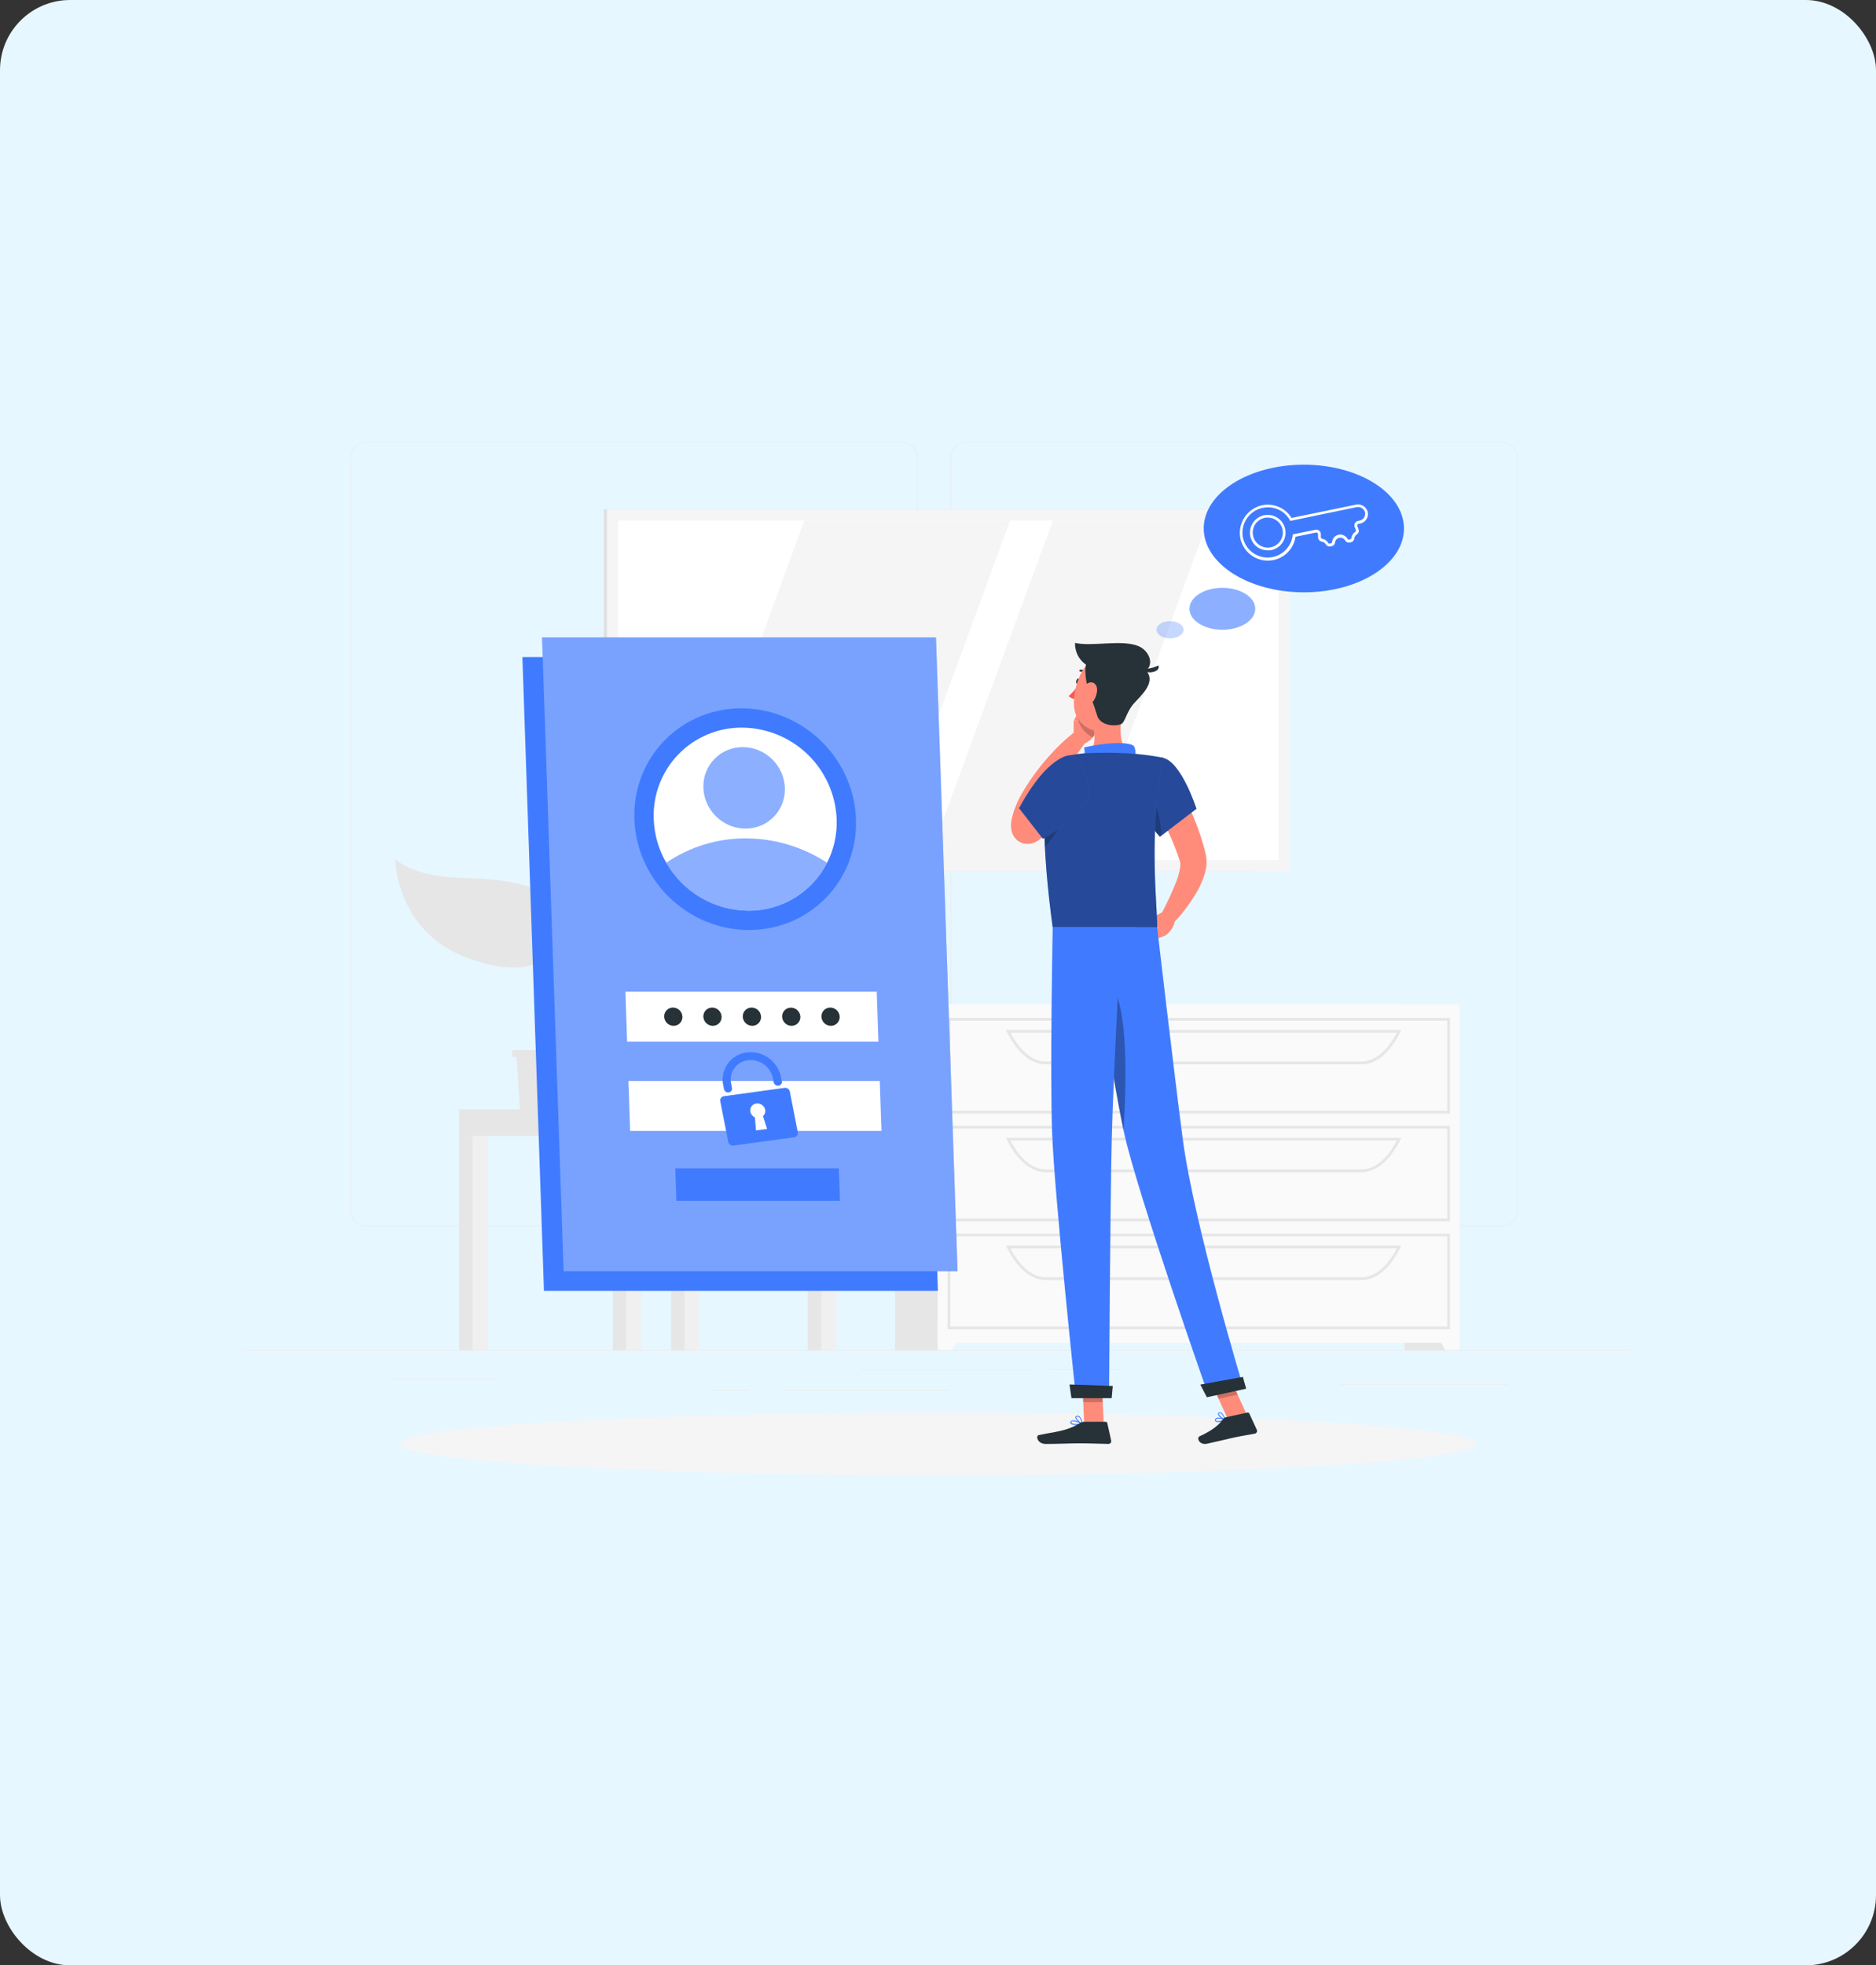<svg width="802" height="840" viewBox="0 0 802 840" fill="none" xmlns="http://www.w3.org/2000/svg">
<rect x="0" y="0" width="802" height="840" fill="#333333" stroke="none"/>
<rect width="802" height="840" rx="30" fill="#E6F7FF"/>
<g clip-path="url(#clip0_2006_3680)">
<path d="M697.5 577.026H104.5V577.323H697.5V577.026Z" fill="#EBEBEB"/>
<path d="M478.885 585.103H448.689V585.4H478.885V585.103Z" fill="#EBEBEB"/>
<path d="M644.652 591.519H573.101V591.816H644.652V591.519Z" fill="#EBEBEB"/>
<path d="M442.261 585.245H368.338V585.542H442.261V585.245Z" fill="#EBEBEB"/>
<path d="M320.399 594.117H304.934V594.413H320.399V594.117Z" fill="#EBEBEB"/>
<path d="M405.85 594.117H335.426V594.413H405.85V594.117Z" fill="#EBEBEB"/>
<path d="M212.319 589.112H166.718V589.408H212.319V589.112Z" fill="#EBEBEB"/>
<path d="M385.582 524.131H156.578C154.784 524.128 153.064 523.413 151.797 522.143C150.529 520.873 149.817 519.153 149.817 517.359V195.443C149.833 193.659 150.552 191.954 151.818 190.697C153.083 189.44 154.794 188.733 156.578 188.73H385.582C387.378 188.73 389.101 189.443 390.371 190.713C391.641 191.983 392.354 193.706 392.354 195.502V517.359C392.354 519.155 391.641 520.877 390.371 522.147C389.101 523.417 387.378 524.131 385.582 524.131ZM156.578 188.967C154.862 188.97 153.218 189.654 152.006 190.868C150.794 192.082 150.114 193.727 150.114 195.443V517.359C150.114 519.074 150.794 520.719 152.006 521.933C153.218 523.147 154.862 523.831 156.578 523.834H385.582C387.299 523.831 388.944 523.148 390.158 521.934C391.372 520.72 392.055 519.075 392.058 517.359V195.443C392.055 193.726 391.372 192.081 390.158 190.867C388.944 189.654 387.299 188.97 385.582 188.967H156.578Z" fill="#EBEBEB"/>
<path d="M642.126 524.131H413.109C411.314 524.128 409.593 523.413 408.324 522.144C407.055 520.875 406.34 519.154 406.337 517.359V195.443C406.356 193.658 407.077 191.952 408.345 190.696C409.612 189.439 411.324 188.733 413.109 188.73H642.126C643.907 188.736 645.615 189.444 646.878 190.701C648.141 191.957 648.858 193.661 648.874 195.443V517.359C648.874 519.151 648.164 520.87 646.899 522.139C645.634 523.408 643.918 524.124 642.126 524.131ZM413.109 188.967C411.393 188.97 409.747 189.654 408.534 190.867C407.32 192.081 406.637 193.726 406.633 195.443V517.359C406.637 519.075 407.32 520.72 408.534 521.934C409.747 523.148 411.393 523.831 413.109 523.834H642.126C643.842 523.831 645.487 523.148 646.701 521.934C647.915 520.72 648.598 519.075 648.601 517.359V195.443C648.598 193.726 647.915 192.081 646.701 190.867C645.487 189.654 643.842 188.97 642.126 188.967H413.109Z" fill="#EBEBEB"/>
<path d="M336.909 474.165H258.158L253.379 419.016H332.129L336.909 474.165Z" fill="#E6E6E6"/>
<path d="M340.988 474.165H262.238L257.458 419.016H336.208L340.988 474.165Z" fill="#F0F0F0"/>
<path d="M273.007 462.316L270.374 430.852H325.44L328.073 462.316H273.007Z" fill="white"/>
<path d="M354.616 474.165H345.377V577.026H354.616V474.165Z" fill="#E6E6E6"/>
<path d="M357.533 474.165H351.117V577.026H357.533V474.165Z" fill="#F0F0F0"/>
<path d="M268.097 485.515H357.533V474.165H268.097V485.515Z" fill="#F0F0F0"/>
<path d="M271.252 485.515H262.013V577.026H271.252V485.515Z" fill="#E6E6E6"/>
<path d="M274.169 485.515H267.753V577.026H274.169V485.515Z" fill="#F0F0F0"/>
<path d="M205.488 485.515H196.249V577.026H205.488V485.515Z" fill="#E6E6E6"/>
<path d="M208.406 485.515H201.989V577.026H208.406V485.515Z" fill="#F0F0F0"/>
<path d="M296.146 485.515H286.907V577.026H296.146V485.515Z" fill="#E6E6E6"/>
<path d="M299.051 485.515H292.635V577.026H299.051V485.515Z" fill="#F0F0F0"/>
<path d="M268.097 474.165H196.249V485.515H268.097V474.165Z" fill="#E6E6E6"/>
<path d="M536.014 217.68H258.099V372.406H536.014V217.68Z" fill="#E0E0E0"/>
<path d="M551.278 217.68H259.498V372.406H551.278V217.68Z" fill="#F5F5F5"/>
<path d="M546.511 367.638V222.448L264.266 222.448V367.638H546.511Z" fill="white"/>
<path d="M378.549 367.638L431.836 222.448H343.894L290.607 367.638H378.549Z" fill="#F5F5F5"/>
<path d="M463.193 367.638L516.48 222.448H450.136L396.849 367.638H463.193Z" fill="#F5F5F5"/>
<path d="M624.099 429.251H600.474V577.026H624.099V429.251Z" fill="#E6E6E6"/>
<path d="M617.884 577.026H624.099V565.653H611.373L617.884 577.026Z" fill="#FAFAFA"/>
<path d="M406.277 429.251H382.652V577.026H406.277V429.251Z" fill="#E6E6E6"/>
<path d="M624.098 429.251H400.857V573.955H624.098V429.251Z" fill="#FAFAFA"/>
<path d="M619.876 475.944H405.092V435.074H619.876V475.944ZM406.278 474.758H618.69V436.26H406.278V474.758Z" fill="#E6E6E6"/>
<path d="M582.066 454.916H447.064C440.802 454.916 434.765 449.863 430.46 441.04L430.057 440.198H599.062L598.658 441.04C594.318 449.863 588.388 454.916 582.066 454.916ZM432.002 441.348C436.01 449.211 441.49 453.694 447.064 453.694H582.066C587.664 453.694 593.12 449.211 597.128 441.348H432.002Z" fill="#E6E6E6"/>
<path d="M407.072 577.026H400.857V565.653H413.583L407.072 577.026Z" fill="#FAFAFA"/>
<path d="M619.876 521.996H405.092V481.174H619.876V521.996ZM406.278 520.81H618.69V482.36H406.278V520.81Z" fill="#E6E6E6"/>
<path d="M582.066 501.016H447.064C440.802 501.016 434.765 495.951 430.46 487.139L430.057 486.286H599.062L598.658 487.139C594.318 495.904 588.388 501.016 582.066 501.016ZM432.002 487.472C436.01 495.335 441.49 499.83 447.064 499.83H582.066C587.664 499.83 593.12 495.335 597.128 487.472H432.002Z" fill="#E6E6E6"/>
<path d="M619.876 568.131H405.092V527.262H619.876V568.131ZM406.278 566.945H618.69V528.448H406.278V566.945Z" fill="#E6E6E6"/>
<path d="M582.066 547.104H447.064C440.802 547.104 434.765 542.051 430.46 533.239L430.057 532.385H599.062L598.658 533.239C594.318 542.051 588.388 547.104 582.066 547.104ZM432.002 533.571C436.01 541.435 441.49 545.918 447.064 545.918H582.066C587.664 545.918 593.12 541.435 597.128 533.571H432.002Z" fill="#E6E6E6"/>
<path d="M247.983 448.796V451.666H246.156L244.638 474.165H222.294L220.788 451.666H218.949V448.796H247.983Z" fill="#E6E6E6"/>
<path d="M240.629 392.971C238.803 379.569 220.716 375.75 197.767 375.252C175.933 374.79 168.936 367.069 168.936 367.069C168.936 367.069 169.007 398.344 200.471 409.682C230.347 420.427 242.468 406.397 240.629 392.971Z" fill="#E6E6E6"/>
<path d="M229.481 423.345C229.86 417.841 238.661 407.713 259.831 412.315C275.13 415.647 280.823 407.713 280.823 407.713C280.823 407.713 279.4 430.105 256.391 436.829C234.533 443.222 228.805 433.046 229.481 423.345Z" fill="#E6E6E6"/>
<path d="M234.307 457.24C234.426 457.242 234.545 457.217 234.653 457.168C234.762 457.118 234.858 457.046 234.936 456.956C236.466 455.141 235.209 450.8 233.477 444.787C231.247 437.078 228.472 427.472 230.82 420.51C232.122 416.833 233.643 413.237 235.375 409.741C238.696 402.72 241.566 396.695 239.17 390.314C239.133 390.213 239.075 390.12 239.002 390.041C238.928 389.961 238.84 389.897 238.741 389.852C238.643 389.808 238.536 389.783 238.428 389.779C238.32 389.776 238.213 389.794 238.111 389.832C238.01 389.871 237.918 389.929 237.839 390.003C237.761 390.077 237.698 390.167 237.654 390.265C237.61 390.364 237.586 390.471 237.584 390.579C237.581 390.687 237.601 390.795 237.64 390.896C239.787 396.577 237.189 402.08 233.892 409.053C232.138 412.605 230.594 416.256 229.267 419.988C226.764 427.436 229.611 437.316 231.9 445.238C233.252 449.982 234.651 454.726 233.691 455.912C233.614 455.994 233.556 456.091 233.519 456.197C233.482 456.302 233.468 456.414 233.477 456.526C233.486 456.638 233.518 456.746 233.571 456.844C233.624 456.943 233.697 457.029 233.785 457.098C233.937 457.206 234.122 457.256 234.307 457.24Z" fill="#E6E6E6"/>
<path d="M401 630.586C528 630.586 630.954 624.575 630.954 617.161C630.954 609.746 528 603.735 401 603.735C274.001 603.735 171.047 609.746 171.047 617.161C171.047 624.575 274.001 630.586 401 630.586Z" fill="#F5F5F5"/>
<path d="M400.952 551.705H232.54L223.325 280.858H391.737L400.952 551.705Z" fill="#407BFF"/>
<path d="M409.361 543.297H240.949L231.722 272.45H400.134L409.361 543.297Z" fill="#407BFF"/>
<path opacity="0.3" d="M409.361 543.297H240.949L231.722 272.45H400.134L409.361 543.297Z" fill="white"/>
<path d="M352.934 383.903C370.966 365.559 370.199 335.565 351.22 316.908C332.242 298.252 302.239 297.998 284.207 316.341C266.175 334.684 266.942 364.679 285.92 383.335C304.899 401.992 334.902 402.246 352.934 383.903Z" fill="#407BFF"/>
<path d="M357.675 350.133C357.918 356.587 356.509 362.995 353.583 368.753C350.425 374.958 345.601 380.16 339.652 383.775C333.702 387.391 326.863 389.278 319.901 389.223C312.775 389.185 305.785 387.273 299.632 383.68C293.479 380.087 288.378 374.939 284.843 368.753C281.546 363.084 279.704 356.687 279.482 350.133C279.263 345.051 280.08 339.977 281.882 335.221C283.685 330.464 286.436 326.124 289.968 322.463C293.5 318.803 297.739 315.899 302.428 313.927C307.117 311.956 312.158 310.958 317.244 310.995C327.723 311.069 337.77 315.177 345.299 322.465C352.828 329.753 357.26 339.662 357.675 350.133Z" fill="white"/>
<path opacity="0.6" d="M353.56 368.753C350.402 374.958 345.578 380.16 339.628 383.775C333.679 387.391 326.839 389.278 319.878 389.223C312.752 389.185 305.762 387.273 299.609 383.68C293.455 380.087 288.355 374.939 284.819 368.753C294.85 361.915 306.718 358.28 318.858 358.328C331.193 358.355 343.252 361.977 353.56 368.753Z" fill="#407BFF"/>
<path opacity="0.6" d="M330.755 349.157C337.386 342.412 337.103 331.383 330.125 324.523C323.146 317.663 312.114 317.569 305.483 324.314C298.853 331.059 299.135 342.089 306.113 348.949C313.092 355.809 324.124 355.902 330.755 349.157Z" fill="#407BFF"/>
<path d="M375.524 445.214H268.097L267.373 423.866H374.801L375.524 445.214Z" fill="white"/>
<path d="M376.829 483.368H269.389L268.666 462.02H376.106L376.829 483.368Z" fill="white"/>
<path d="M335.367 464.961L309.477 468.519C309.229 468.547 308.991 468.626 308.776 468.751C308.561 468.876 308.374 469.044 308.227 469.244C308.08 469.445 307.976 469.674 307.922 469.916C307.867 470.159 307.864 470.41 307.911 470.654L311.315 488.005C311.426 488.514 311.724 488.964 312.15 489.264C312.576 489.565 313.099 489.695 313.616 489.63L339.506 486.072C339.752 486.041 339.99 485.959 340.204 485.833C340.417 485.706 340.603 485.537 340.748 485.336C340.894 485.134 340.997 484.905 341.05 484.663C341.104 484.42 341.107 484.169 341.06 483.925L337.668 466.574C337.556 466.066 337.258 465.618 336.832 465.319C336.406 465.02 335.883 464.893 335.367 464.961ZM327.931 482.538L323.187 483.166L322.724 477.568C322.235 477.357 321.805 477.031 321.468 476.618C321.132 476.205 320.899 475.718 320.791 475.196C320.704 474.792 320.702 474.375 320.787 473.97C320.871 473.566 321.04 473.183 321.281 472.848C321.523 472.513 321.832 472.232 322.189 472.023C322.545 471.815 322.942 471.684 323.353 471.638C324.195 471.53 325.048 471.742 325.741 472.231C326.435 472.721 326.92 473.453 327.1 474.283C327.203 474.784 327.172 475.304 327.009 475.789C326.847 476.274 326.559 476.708 326.175 477.047L327.931 482.538Z" fill="#407BFF"/>
<path d="M332.804 464.024C332.347 464.083 331.884 463.968 331.506 463.702C331.129 463.437 330.864 463.04 330.764 462.589L330.432 460.893C329.958 458.579 328.661 456.515 326.781 455.084C324.901 453.653 322.566 452.953 320.209 453.113C319.02 453.181 317.859 453.504 316.805 454.06C315.752 454.616 314.83 455.393 314.103 456.337C313.377 457.281 312.861 458.37 312.593 459.531C312.325 460.692 312.309 461.896 312.548 463.064L312.927 465.021C312.971 465.237 312.97 465.461 312.922 465.677C312.875 465.893 312.783 466.097 312.653 466.276C312.522 466.455 312.356 466.604 312.164 466.715C311.972 466.825 311.759 466.895 311.539 466.918C311.081 466.982 310.615 466.869 310.236 466.603C309.858 466.337 309.594 465.936 309.5 465.483L309.179 463.835C308.854 462.294 308.843 460.703 309.148 459.158C309.452 457.613 310.066 456.146 310.952 454.844C311.839 453.542 312.979 452.433 314.305 451.584C315.631 450.734 317.114 450.161 318.667 449.899C322.034 449.334 325.49 450.086 328.316 452.001C331.143 453.916 333.124 456.845 333.848 460.182L334.228 462.127C334.272 462.346 334.269 462.573 334.22 462.791C334.17 463.01 334.075 463.215 333.941 463.394C333.807 463.574 333.636 463.722 333.44 463.831C333.244 463.939 333.028 464.005 332.804 464.024Z" fill="#407BFF"/>
<path d="M359.098 513.267H289.16L288.697 499.367H358.624L359.098 513.267Z" fill="#407BFF"/>
<path d="M325.357 434.54C325.378 435.047 325.296 435.553 325.115 436.028C324.935 436.502 324.66 436.934 324.307 437.299C323.954 437.664 323.531 437.954 323.064 438.15C322.596 438.346 322.093 438.446 321.586 438.442C320.54 438.434 319.537 438.025 318.784 437.299C318.032 436.573 317.587 435.585 317.541 434.54C317.52 434.033 317.603 433.527 317.783 433.053C317.964 432.579 318.238 432.146 318.591 431.781C318.944 431.417 319.367 431.127 319.835 430.931C320.302 430.734 320.805 430.635 321.313 430.638C322.359 430.644 323.364 431.052 324.117 431.779C324.87 432.506 325.314 433.495 325.357 434.54Z" fill="#263238"/>
<path d="M308.492 434.54C308.514 435.048 308.433 435.554 308.253 436.029C308.073 436.504 307.799 436.938 307.446 437.303C307.093 437.668 306.669 437.958 306.2 438.153C305.732 438.349 305.228 438.448 304.72 438.442C303.676 438.434 302.674 438.024 301.924 437.298C301.173 436.571 300.73 435.584 300.688 434.54C300.667 434.033 300.749 433.527 300.93 433.053C301.11 432.579 301.385 432.146 301.738 431.781C302.09 431.417 302.513 431.127 302.981 430.931C303.449 430.734 303.952 430.635 304.459 430.638C305.505 430.644 306.508 431.053 307.259 431.78C308.01 432.507 308.452 433.496 308.492 434.54Z" fill="#263238"/>
<path d="M291.734 434.54C291.755 435.047 291.672 435.553 291.492 436.028C291.312 436.502 291.037 436.934 290.684 437.299C290.331 437.664 289.908 437.954 289.44 438.15C288.973 438.346 288.47 438.446 287.962 438.442C286.917 438.437 285.914 438.028 285.163 437.301C284.411 436.574 283.97 435.585 283.93 434.54C283.909 434.033 283.991 433.527 284.172 433.053C284.352 432.579 284.627 432.146 284.98 431.781C285.332 431.417 285.756 431.127 286.223 430.931C286.691 430.734 287.194 430.635 287.701 430.638C288.747 430.644 289.75 431.053 290.501 431.78C291.253 432.507 291.694 433.496 291.734 434.54Z" fill="#263238"/>
<path d="M342.163 434.54C342.184 435.047 342.101 435.553 341.921 436.027C341.74 436.502 341.465 436.934 341.113 437.299C340.76 437.664 340.337 437.953 339.869 438.15C339.401 438.346 338.899 438.446 338.391 438.442C337.346 438.437 336.343 438.028 335.591 437.301C334.84 436.574 334.398 435.585 334.359 434.54C334.341 434.035 334.426 433.531 334.609 433.059C334.792 432.588 335.068 432.158 335.422 431.797C335.776 431.435 336.199 431.149 336.667 430.956C337.134 430.763 337.636 430.667 338.142 430.674C339.18 430.682 340.175 431.087 340.922 431.806C341.67 432.525 342.114 433.504 342.163 434.54Z" fill="#263238"/>
<path d="M358.968 434.54C358.991 435.048 358.91 435.554 358.73 436.029C358.55 436.504 358.275 436.938 357.922 437.303C357.569 437.668 357.145 437.958 356.677 438.153C356.208 438.349 355.705 438.448 355.197 438.442C354.152 438.434 353.151 438.024 352.4 437.298C351.649 436.571 351.207 435.584 351.164 434.54C351.143 434.033 351.226 433.527 351.406 433.053C351.587 432.579 351.862 432.146 352.214 431.781C352.567 431.417 352.99 431.127 353.458 430.931C353.926 430.734 354.428 430.635 354.936 430.638C355.981 430.644 356.984 431.053 357.736 431.78C358.487 432.507 358.928 433.496 358.968 434.54Z" fill="#263238"/>
<path d="M500.518 330.196C502.095 332.734 503.411 335.154 504.764 337.68C506.116 340.206 507.337 342.744 508.535 345.341C510.979 350.601 513.002 356.046 514.584 361.625C514.797 362.325 514.951 363.072 515.129 363.795L515.39 364.898L515.521 365.444L515.675 366.345C515.942 368.39 515.817 370.467 515.307 372.465C514.488 375.567 513.243 378.541 511.607 381.301C508.68 386.316 505.142 390.949 501.075 395.094L496.082 391.322C498.588 386.715 500.818 381.963 502.759 377.09C503.624 374.944 504.233 372.703 504.574 370.413C504.683 369.714 504.651 369 504.479 368.314L504.004 366.867C503.815 366.274 503.637 365.681 503.411 365.076C501.608 360.184 499.521 355.4 497.161 350.749C494.789 346.005 492.239 341.261 489.689 336.731L500.518 330.196Z" fill="#FF8B7B"/>
<path d="M497.351 389.674L491.896 392.556L498.158 399.885C498.158 399.885 502.071 397.241 502.249 393.208L497.351 389.674Z" fill="#FF8B7B"/>
<path d="M484.578 397.075L491.279 402.4L498.158 399.885L491.896 392.556L484.578 397.075Z" fill="#FF8B7B"/>
<path d="M461.665 291.39C461.534 292.054 461.072 292.517 460.645 292.434C460.218 292.351 459.969 291.734 460.099 291.082C460.23 290.429 460.692 289.896 461.131 290.038C461.57 290.18 461.795 290.726 461.665 291.39Z" fill="#263238"/>
<path d="M461.13 292.529C459.936 294.386 458.491 296.071 456.837 297.534C457.228 297.938 457.701 298.254 458.225 298.459C458.749 298.664 459.311 298.753 459.873 298.72L461.13 292.529Z" fill="#FF5652"/>
<path d="M458.996 315.798V308.018L469.291 309.204C469.291 309.204 469.125 315.893 463.361 317.862L458.996 315.798Z" fill="#FF8B7B"/>
<path d="M461.961 302.42L469.207 304.507L469.337 309.263L459.043 308.018L461.961 302.42Z" fill="#FF8B7B"/>
<path opacity="0.2" d="M469.208 304.507L461.961 302.42L460.55 305.124C460.627 307.255 461.293 309.322 462.473 311.098C463.654 312.873 465.304 314.286 467.239 315.181C468.484 313.442 469.212 311.386 469.338 309.251L469.208 304.507Z" fill="black"/>
<path d="M464.819 288.224C464.895 288.222 464.969 288.198 465.032 288.156C465.096 288.114 465.146 288.054 465.177 287.985C465.208 287.915 465.218 287.839 465.208 287.763C465.197 287.688 465.165 287.617 465.116 287.559C464.699 287.089 464.176 286.725 463.59 286.498C463.004 286.271 462.372 286.188 461.747 286.255C461.645 286.272 461.554 286.329 461.494 286.414C461.434 286.498 461.41 286.603 461.427 286.705C461.445 286.808 461.502 286.901 461.586 286.962C461.67 287.024 461.774 287.051 461.878 287.038C462.373 286.989 462.872 287.059 463.334 287.243C463.796 287.427 464.208 287.718 464.535 288.093C464.571 288.133 464.615 288.165 464.664 288.187C464.713 288.21 464.765 288.222 464.819 288.224Z" fill="#263238"/>
<path d="M479.977 303.392C478.791 309.5 478.055 317.957 482.349 322.025C482.349 322.025 480.688 328.215 469.303 328.215C456.838 328.215 463.313 322.784 463.313 322.784C468.496 321.171 468.449 315.276 467.263 310.532L479.977 303.392Z" fill="#FF8B7B"/>
<path d="M484.661 326.104C485.776 324.539 485.728 319.57 484.542 318.692C482.633 317.281 474.437 316.948 463.42 319.486C464.606 324.302 462.056 326.816 462.056 326.816L484.661 326.104Z" fill="#407BFF"/>
<path d="M521.735 607.673C521.397 607.792 521.038 607.843 520.68 607.822C520.321 607.802 519.971 607.711 519.648 607.554C519.525 607.44 519.441 607.291 519.407 607.128C519.374 606.964 519.391 606.794 519.458 606.641C519.495 606.513 519.56 606.394 519.648 606.294C519.737 606.193 519.846 606.113 519.968 606.06C521.095 605.514 523.68 606.57 523.799 606.617C523.834 606.631 523.864 606.656 523.886 606.688C523.907 606.72 523.918 606.757 523.917 606.795C523.917 606.833 523.907 606.87 523.888 606.904C523.87 606.937 523.843 606.965 523.811 606.985C523.142 607.279 522.447 607.509 521.735 607.673ZM520.371 606.332C520.293 606.351 520.217 606.379 520.146 606.415C520.072 606.443 520.005 606.487 519.952 606.544C519.898 606.602 519.859 606.672 519.838 606.748C519.731 607.103 519.838 607.222 519.909 607.258C520.359 607.637 522.02 607.258 523.194 606.819C522.301 606.449 521.337 606.283 520.371 606.332Z" fill="#407BFF"/>
<path d="M523.763 606.997H523.668C522.72 606.724 520.703 605.289 520.68 604.352C520.679 604.203 520.729 604.058 520.822 603.942C520.914 603.825 521.044 603.744 521.19 603.711C521.33 603.659 521.481 603.638 521.631 603.65C521.78 603.662 521.925 603.708 522.055 603.783C523.17 604.352 523.882 606.653 523.906 606.759C523.922 606.788 523.931 606.821 523.931 606.854C523.931 606.888 523.922 606.92 523.906 606.949C523.887 606.968 523.865 606.982 523.84 606.99C523.815 606.998 523.789 607 523.763 606.997ZM521.391 604.043H521.296C521.059 604.126 521.059 604.245 521.059 604.304C521.059 604.862 522.411 605.989 523.431 606.439C523.182 605.775 522.637 604.459 521.913 604.067C521.752 603.994 521.57 603.986 521.403 604.043H521.391Z" fill="#407BFF"/>
<path d="M460.134 609.072C459.067 609.072 458.035 608.918 457.691 608.444C457.601 608.317 457.553 608.166 457.553 608.011C457.553 607.855 457.601 607.704 457.691 607.578C457.759 607.462 457.849 607.361 457.957 607.281C458.065 607.202 458.189 607.145 458.319 607.115C459.707 606.736 462.625 608.396 462.743 608.467C462.78 608.485 462.809 608.515 462.826 608.551C462.843 608.588 462.848 608.629 462.838 608.669C462.834 608.709 462.816 608.747 462.789 608.777C462.761 608.807 462.724 608.827 462.684 608.835C461.843 608.989 460.989 609.069 460.134 609.072ZM458.818 607.447C458.692 607.427 458.564 607.427 458.438 607.447C458.358 607.464 458.282 607.497 458.214 607.543C458.147 607.59 458.09 607.65 458.047 607.72C457.904 607.969 457.964 608.088 458.047 608.159C458.438 608.704 460.537 608.716 462.091 608.491C461.077 607.937 459.965 607.582 458.818 607.447Z" fill="#407BFF"/>
<path d="M462.672 608.835H462.589C461.581 608.384 459.589 606.581 459.743 605.633C459.743 605.407 459.933 605.135 460.478 605.087C460.673 605.064 460.871 605.082 461.058 605.139C461.246 605.196 461.42 605.292 461.569 605.419C462.329 606.328 462.786 607.452 462.874 608.633C462.874 608.667 462.866 608.7 462.852 608.731C462.837 608.762 462.817 608.789 462.791 608.811C462.754 608.83 462.713 608.838 462.672 608.835ZM460.632 605.455H460.514C460.158 605.455 460.134 605.621 460.134 605.668C460.039 606.238 461.391 607.661 462.423 608.277C462.333 607.326 461.947 606.426 461.32 605.704C461.125 605.538 460.876 605.449 460.62 605.455H460.632Z" fill="#407BFF"/>
<path d="M471.828 608.645H463.49L462.66 589.325H470.998L471.828 608.645Z" fill="#FF8B7B"/>
<path d="M533.062 604.779L524.914 606.546L516.719 588.554L524.878 586.787L533.062 604.779Z" fill="#FF8B7B"/>
<path d="M524.119 605.728L533.287 603.747C533.447 603.713 533.614 603.734 533.76 603.808C533.907 603.881 534.024 604.002 534.093 604.15L537.272 611.053C537.356 611.22 537.4 611.405 537.4 611.592C537.399 611.779 537.354 611.964 537.268 612.13C537.183 612.297 537.059 612.441 536.907 612.551C536.755 612.66 536.579 612.732 536.394 612.761C533.192 613.389 531.591 613.543 527.57 614.409C525.091 614.955 519.494 616.319 516.066 617.054C512.638 617.789 511.464 614.504 512.804 613.899C518.794 611.159 521.284 608.752 522.909 606.51C523.203 606.11 523.633 605.832 524.119 605.728Z" fill="#263238"/>
<path d="M463.55 607.673H472.659C472.824 607.674 472.984 607.73 473.113 607.834C473.242 607.937 473.333 608.081 473.37 608.242L475.019 615.654C475.067 615.834 475.073 616.022 475.035 616.203C474.998 616.385 474.918 616.555 474.803 616.701C474.688 616.846 474.54 616.962 474.371 617.04C474.203 617.118 474.018 617.155 473.833 617.149C470.548 617.089 465.804 616.9 461.676 616.9C456.838 616.9 452.675 617.161 447.006 617.161C443.578 617.161 442.629 613.697 444.064 613.377C450.587 611.954 455.924 611.8 461.558 608.325C462.149 607.929 462.839 607.703 463.55 607.673Z" fill="#263238"/>
<path d="M497.268 323.934C505.084 325.725 511.5 345.685 511.5 345.685L495.881 357.628C491.826 353.294 488.966 347.981 487.579 342.21C484.815 331.75 489.275 322.084 497.268 323.934Z" fill="#407BFF"/>
<path opacity="0.4" d="M497.268 323.934C505.084 325.725 511.5 345.685 511.5 345.685L495.881 357.628C491.826 353.294 488.966 347.981 487.579 342.21C484.815 331.75 489.275 322.084 497.268 323.934Z" fill="black"/>
<path d="M456.149 347.737C454.204 349.836 452.259 351.71 450.219 353.667C449.211 354.616 448.191 355.565 447.148 356.478L445.57 357.865L445.179 358.209L444.503 358.755C443.807 359.311 443.037 359.766 442.214 360.107C441.299 360.496 440.315 360.697 439.32 360.7C438.47 360.704 437.627 360.555 436.83 360.261C435.945 359.924 435.138 359.412 434.458 358.755C433.589 357.906 432.952 356.848 432.607 355.683C432.427 355.109 432.312 354.516 432.263 353.916C432.201 353.214 432.201 352.507 432.263 351.805C432.323 351.236 432.394 350.738 432.489 350.275C432.813 348.658 433.273 347.071 433.865 345.531C434.398 344.067 435.012 342.634 435.703 341.238C436.462 339.731 437.185 338.628 437.909 337.371C440.847 332.558 444.201 328.01 447.93 323.78C451.623 319.575 455.692 315.716 460.087 312.252L464.451 316.747C461.392 320.85 458.379 325.25 455.592 329.579C452.818 333.884 450.284 338.338 448.002 342.922C447.492 344.037 446.816 345.294 446.495 346.195C446.071 347.242 445.703 348.311 445.392 349.397C445.094 350.376 444.868 351.375 444.716 352.386C444.708 352.544 444.708 352.702 444.716 352.86C444.716 352.955 444.716 353.003 444.716 352.754C444.697 352.488 444.645 352.225 444.562 351.971C444.306 351.13 443.836 350.37 443.198 349.765C442.631 349.244 441.966 348.841 441.241 348.579C440.605 348.338 439.93 348.213 439.249 348.211C438.594 348.203 437.945 348.329 437.34 348.579C437.135 348.663 436.936 348.762 436.747 348.876L437.197 348.46L438.632 347.156L441.467 344.499C443.341 342.732 445.226 340.846 447.005 339.091L456.149 347.737Z" fill="#FF8B7B"/>
<path opacity="0.2" d="M490.568 338.593C494.813 342.791 496.201 350.453 496.498 357.095L495.81 357.628C491.755 353.293 488.895 347.981 487.508 342.21C487.354 341.593 487.211 341.024 487.104 340.348L490.568 338.593Z" fill="black"/>
<path d="M447.859 332.236C446.151 341.25 445.084 359.763 450.029 396.41H494.694C495.003 389.567 490.697 356.146 497.303 323.875C492.368 322.927 487.376 322.297 482.36 321.989C476.04 321.627 469.704 321.627 463.384 321.989C461.296 322.179 459.233 322.487 457.454 322.807C455.088 323.222 452.904 324.346 451.19 326.03C449.477 327.713 448.315 329.878 447.859 332.236Z" fill="#407BFF"/>
<path opacity="0.4" d="M447.859 332.236C446.151 341.25 445.084 359.763 450.029 396.41H494.694C495.003 389.567 490.697 356.146 497.303 323.875C492.368 322.927 487.376 322.297 482.36 321.989C476.04 321.627 469.704 321.627 463.384 321.989C461.296 322.179 459.233 322.487 457.454 322.807C455.088 323.222 452.904 324.346 451.19 326.03C449.477 327.713 448.315 329.878 447.859 332.236Z" fill="black"/>
<path opacity="0.2" d="M454.691 345.602L446.626 343.669C446.377 348.555 446.354 354.604 446.709 362.088C450.421 357.865 455.165 351.271 454.691 345.602Z" fill="black"/>
<path opacity="0.2" d="M462.66 589.325L463.087 599.288H471.437L471.01 589.325H462.66Z" fill="black"/>
<path opacity="0.2" d="M524.878 586.787L516.719 588.554L520.941 597.829L529.101 596.062L524.878 586.787Z" fill="black"/>
<path d="M483.937 294.474C481.802 302.467 480.948 307.259 476.014 310.58C468.602 315.632 459.351 309.844 459.114 301.4C458.853 293.774 462.399 281.973 470.974 280.36C472.858 280.007 474.802 280.139 476.621 280.744C478.44 281.349 480.075 282.408 481.372 283.82C482.669 285.232 483.585 286.951 484.034 288.815C484.482 290.679 484.449 292.626 483.937 294.474Z" fill="#FF8B7B"/>
<path d="M465.223 294.77C464.819 293.703 462.981 285.436 464.713 283.29C466.444 281.143 486.191 282.697 489.109 285.567C493.959 290.311 490.591 294.581 485.29 300.072C481.305 304.199 481.151 308.848 479.134 309.56C475.576 310.746 470.145 309.631 469.053 305.871C467.962 302.112 465.223 294.77 465.223 294.77Z" fill="#263238"/>
<path d="M486.712 276.162C479.739 273.197 466.657 276.482 459.588 274.774C459.498 277.403 460.363 279.975 462.022 282.015C463.681 284.056 466.022 285.427 468.614 285.875C474.477 286.993 480.435 287.545 486.404 287.524C494.16 287.168 492.642 278.688 486.712 276.162Z" fill="#263238"/>
<path d="M487.804 285.816C490.351 286.067 492.917 285.577 495.193 284.405C496.497 287.559 489.322 288.425 487.804 285.816Z" fill="#263238"/>
<path d="M469.018 295.102C468.858 297.159 468.024 299.106 466.646 300.641C464.819 302.645 462.922 301.388 462.601 298.957C462.317 296.751 462.91 293.027 465.139 291.959C467.369 290.892 469.172 292.624 469.018 295.102Z" fill="#FF8B7B"/>
<path d="M465.862 396.446C465.862 396.446 475.35 460.194 480.533 484.08C486.214 510.231 516.742 596.75 516.742 596.75L531.673 593.512C531.673 593.512 510.325 522.992 505.581 486.428C501.905 458.343 494.682 396.422 494.682 396.422L465.862 396.446Z" fill="#407BFF"/>
<path d="M513.16 591.78C513.101 591.78 515.947 597.188 515.947 597.188L532.741 593.547L531.33 588.495L513.16 591.78Z" fill="#263238"/>
<path opacity="0.3" d="M471.852 419.158C482.798 421.305 481.636 462.127 480.32 483.131C477.165 468.282 472.54 439.723 469.385 419.454C470.149 419.077 471.02 418.972 471.852 419.158Z" fill="black"/>
<path d="M450.03 396.446C450.03 396.446 448.844 458.818 449.793 484.21C450.742 510.67 459.98 597.307 459.98 597.307H474.118C474.118 597.307 474.628 512.211 475.304 486.226C475.991 457.905 479.407 396.399 479.407 396.399L450.03 396.446Z" fill="#407BFF"/>
<path d="M457.264 591.733C457.193 591.733 458.059 597.592 458.059 597.592H475.244L475.718 592.361L457.264 591.733Z" fill="#263238"/>
<path d="M465.341 335.011C469.338 345.792 445.843 358.494 445.843 358.494L435.667 345.448C435.667 345.448 442.51 331.904 450.812 325.808C461.071 318.289 462.293 326.804 465.341 335.011Z" fill="#407BFF"/>
<path opacity="0.4" d="M465.341 335.011C469.338 345.792 445.843 358.494 445.843 358.494L435.667 345.448C435.667 345.448 442.51 331.904 450.812 325.808C461.071 318.289 462.293 326.804 465.341 335.011Z" fill="black"/>
<path d="M557.397 253.165C581.037 253.165 600.2 240.953 600.2 225.887C600.2 210.822 581.037 198.609 557.397 198.609C533.758 198.609 514.595 210.822 514.595 225.887C514.595 240.953 533.758 253.165 557.397 253.165Z" fill="#407BFF"/>
<path d="M541.955 239.621C539.136 239.612 536.409 238.61 534.256 236.79C532.102 234.97 530.658 232.449 530.178 229.671C529.707 226.661 530.386 223.584 532.08 221.052C533.775 218.52 536.36 216.719 539.323 216.008C541.753 215.448 544.299 215.664 546.601 216.625C548.902 217.587 550.845 219.246 552.155 221.369L579.635 215.7C580.691 215.468 581.795 215.644 582.727 216.191C583.66 216.739 584.351 217.618 584.663 218.653C584.807 219.197 584.838 219.765 584.755 220.321C584.672 220.878 584.477 221.412 584.18 221.89C583.884 222.369 583.493 222.782 583.032 223.104C582.57 223.426 582.048 223.651 581.497 223.764L580.785 223.907C580.679 223.926 580.58 223.969 580.493 224.033C580.407 224.096 580.336 224.179 580.287 224.274C580.243 224.371 580.22 224.476 580.22 224.583C580.22 224.689 580.243 224.794 580.287 224.891L580.773 226.148C580.936 226.556 580.952 227.007 580.818 227.425C580.683 227.843 580.408 228.201 580.038 228.437C579.746 228.617 579.5 228.862 579.317 229.151C579.134 229.441 579.02 229.769 578.982 230.11C578.947 230.501 578.79 230.87 578.532 231.167C578.274 231.463 577.93 231.67 577.547 231.758L576.99 231.877C576.604 231.948 576.204 231.895 575.85 231.724C575.496 231.553 575.206 231.275 575.021 230.928C574.775 230.514 574.406 230.188 573.965 229.994C573.525 229.8 573.035 229.748 572.563 229.846C572.092 229.944 571.663 230.187 571.336 230.54C571.009 230.893 570.801 231.34 570.74 231.817C570.707 232.206 570.551 232.574 570.295 232.868C570.039 233.162 569.697 233.367 569.316 233.454L568.759 233.573C568.373 233.642 567.974 233.588 567.621 233.417C567.267 233.247 566.977 232.969 566.79 232.624C566.613 232.33 566.373 232.078 566.089 231.885C565.804 231.693 565.481 231.564 565.142 231.509C564.686 231.454 564.265 231.235 563.96 230.892C563.654 230.549 563.484 230.106 563.481 229.647V228.295C563.477 228.189 563.449 228.086 563.4 227.992C563.352 227.897 563.284 227.815 563.2 227.75C563.117 227.684 563.021 227.638 562.918 227.613C562.815 227.589 562.708 227.586 562.604 227.607L553.839 229.41C553.482 231.838 552.385 234.097 550.698 235.88C549.011 237.662 546.815 238.882 544.41 239.372C543.603 239.537 542.78 239.621 541.955 239.621ZM539.583 217.087C536.893 217.716 534.541 219.34 533.001 221.633C531.461 223.926 530.846 226.717 531.281 229.445C531.748 231.983 533.107 234.27 535.113 235.893C537.12 237.516 539.641 238.367 542.22 238.292C544.799 238.218 547.267 237.223 549.176 235.487C551.085 233.751 552.31 231.389 552.629 228.829V228.402L562.295 226.445C562.573 226.378 562.861 226.373 563.141 226.432C563.42 226.49 563.683 226.61 563.91 226.783C564.137 226.955 564.323 227.176 564.454 227.43C564.585 227.683 564.658 227.962 564.667 228.248V229.6C564.67 229.761 564.728 229.916 564.832 230.039C564.935 230.162 565.078 230.246 565.237 230.276C565.755 230.35 566.25 230.541 566.683 230.835C567.117 231.129 567.478 231.518 567.739 231.972C567.802 232.1 567.903 232.205 568.028 232.273C568.154 232.341 568.297 232.368 568.439 232.351L568.984 232.232C569.123 232.197 569.246 232.118 569.336 232.007C569.425 231.895 569.477 231.758 569.482 231.616C569.557 230.877 569.865 230.182 570.361 229.63C570.857 229.078 571.515 228.698 572.241 228.545C572.967 228.392 573.723 228.473 574.4 228.778C575.077 229.083 575.639 229.595 576.005 230.24C576.066 230.367 576.165 230.472 576.289 230.54C576.412 230.608 576.553 230.636 576.693 230.62L577.263 230.501C577.399 230.463 577.519 230.383 577.607 230.272C577.694 230.161 577.744 230.025 577.749 229.884C577.808 229.363 577.984 228.863 578.266 228.421C578.548 227.979 578.927 227.607 579.374 227.334C579.504 227.24 579.6 227.105 579.645 226.95C579.69 226.795 579.682 226.63 579.623 226.48L579.137 225.223C579.036 224.964 578.993 224.686 579.011 224.409C579.029 224.131 579.108 223.861 579.241 223.617C579.374 223.373 579.559 223.161 579.783 222.996C580.007 222.831 580.264 222.717 580.536 222.661L581.259 222.507C581.651 222.424 582.022 222.262 582.349 222.032C582.677 221.802 582.955 221.508 583.166 221.168C583.378 220.829 583.519 220.449 583.58 220.054C583.642 219.658 583.623 219.254 583.525 218.866C583.293 218.12 582.788 217.489 582.111 217.099C581.433 216.71 580.633 216.591 579.872 216.767L551.621 222.638L551.408 222.27C550.273 220.249 548.511 218.653 546.388 217.722C544.266 216.792 541.898 216.577 539.643 217.111L539.583 217.087ZM541.955 235.209C540.482 235.226 539.036 234.814 537.793 234.023C536.322 233.058 535.232 231.612 534.708 229.933C534.184 228.253 534.258 226.444 534.919 224.813C535.58 223.183 536.785 221.832 538.331 220.991C539.876 220.15 541.665 219.871 543.393 220.201C545.121 220.532 546.681 221.451 547.807 222.803C548.932 224.155 549.555 225.856 549.567 227.615C549.579 229.374 548.981 231.083 547.874 232.451C546.767 233.819 545.22 234.76 543.497 235.114C542.993 235.206 542.48 235.246 541.967 235.233L541.955 235.209ZM541.955 221.203C541.514 221.205 541.073 221.249 540.639 221.333C539.813 221.509 539.029 221.846 538.333 222.325C537.637 222.804 537.042 223.415 536.583 224.124C536.123 224.832 535.807 225.625 535.653 226.455C535.5 227.286 535.511 228.139 535.687 228.965C535.863 229.791 536.2 230.575 536.679 231.271C537.158 231.967 537.769 232.562 538.478 233.021C539.187 233.481 539.979 233.797 540.81 233.951C541.64 234.104 542.493 234.093 543.319 233.917C544.56 233.658 545.696 233.039 546.585 232.136C547.473 231.233 548.075 230.087 548.313 228.843C548.552 227.598 548.416 226.311 547.924 225.144C547.433 223.976 546.606 222.98 545.549 222.282C544.499 221.584 543.264 221.216 542.003 221.226L541.955 221.203Z" fill="white"/>
<path opacity="0.6" d="M522.565 269.165C530.333 269.165 536.631 265.15 536.631 260.198C536.631 255.246 530.333 251.232 522.565 251.232C514.797 251.232 508.499 255.246 508.499 260.198C508.499 265.15 514.797 269.165 522.565 269.165Z" fill="#407BFF"/>
<path opacity="0.3" d="M500.185 272.841C503.375 272.841 505.961 271.195 505.961 269.165C505.961 267.134 503.375 265.488 500.185 265.488C496.995 265.488 494.409 267.134 494.409 269.165C494.409 271.195 496.995 272.841 500.185 272.841Z" fill="#407BFF"/>
</g>
<defs>
<clipPath id="clip0_2006_3680">
<rect width="593" height="593" fill="white" transform="translate(104.5 123.5)"/>
</clipPath>
</defs>
</svg>
